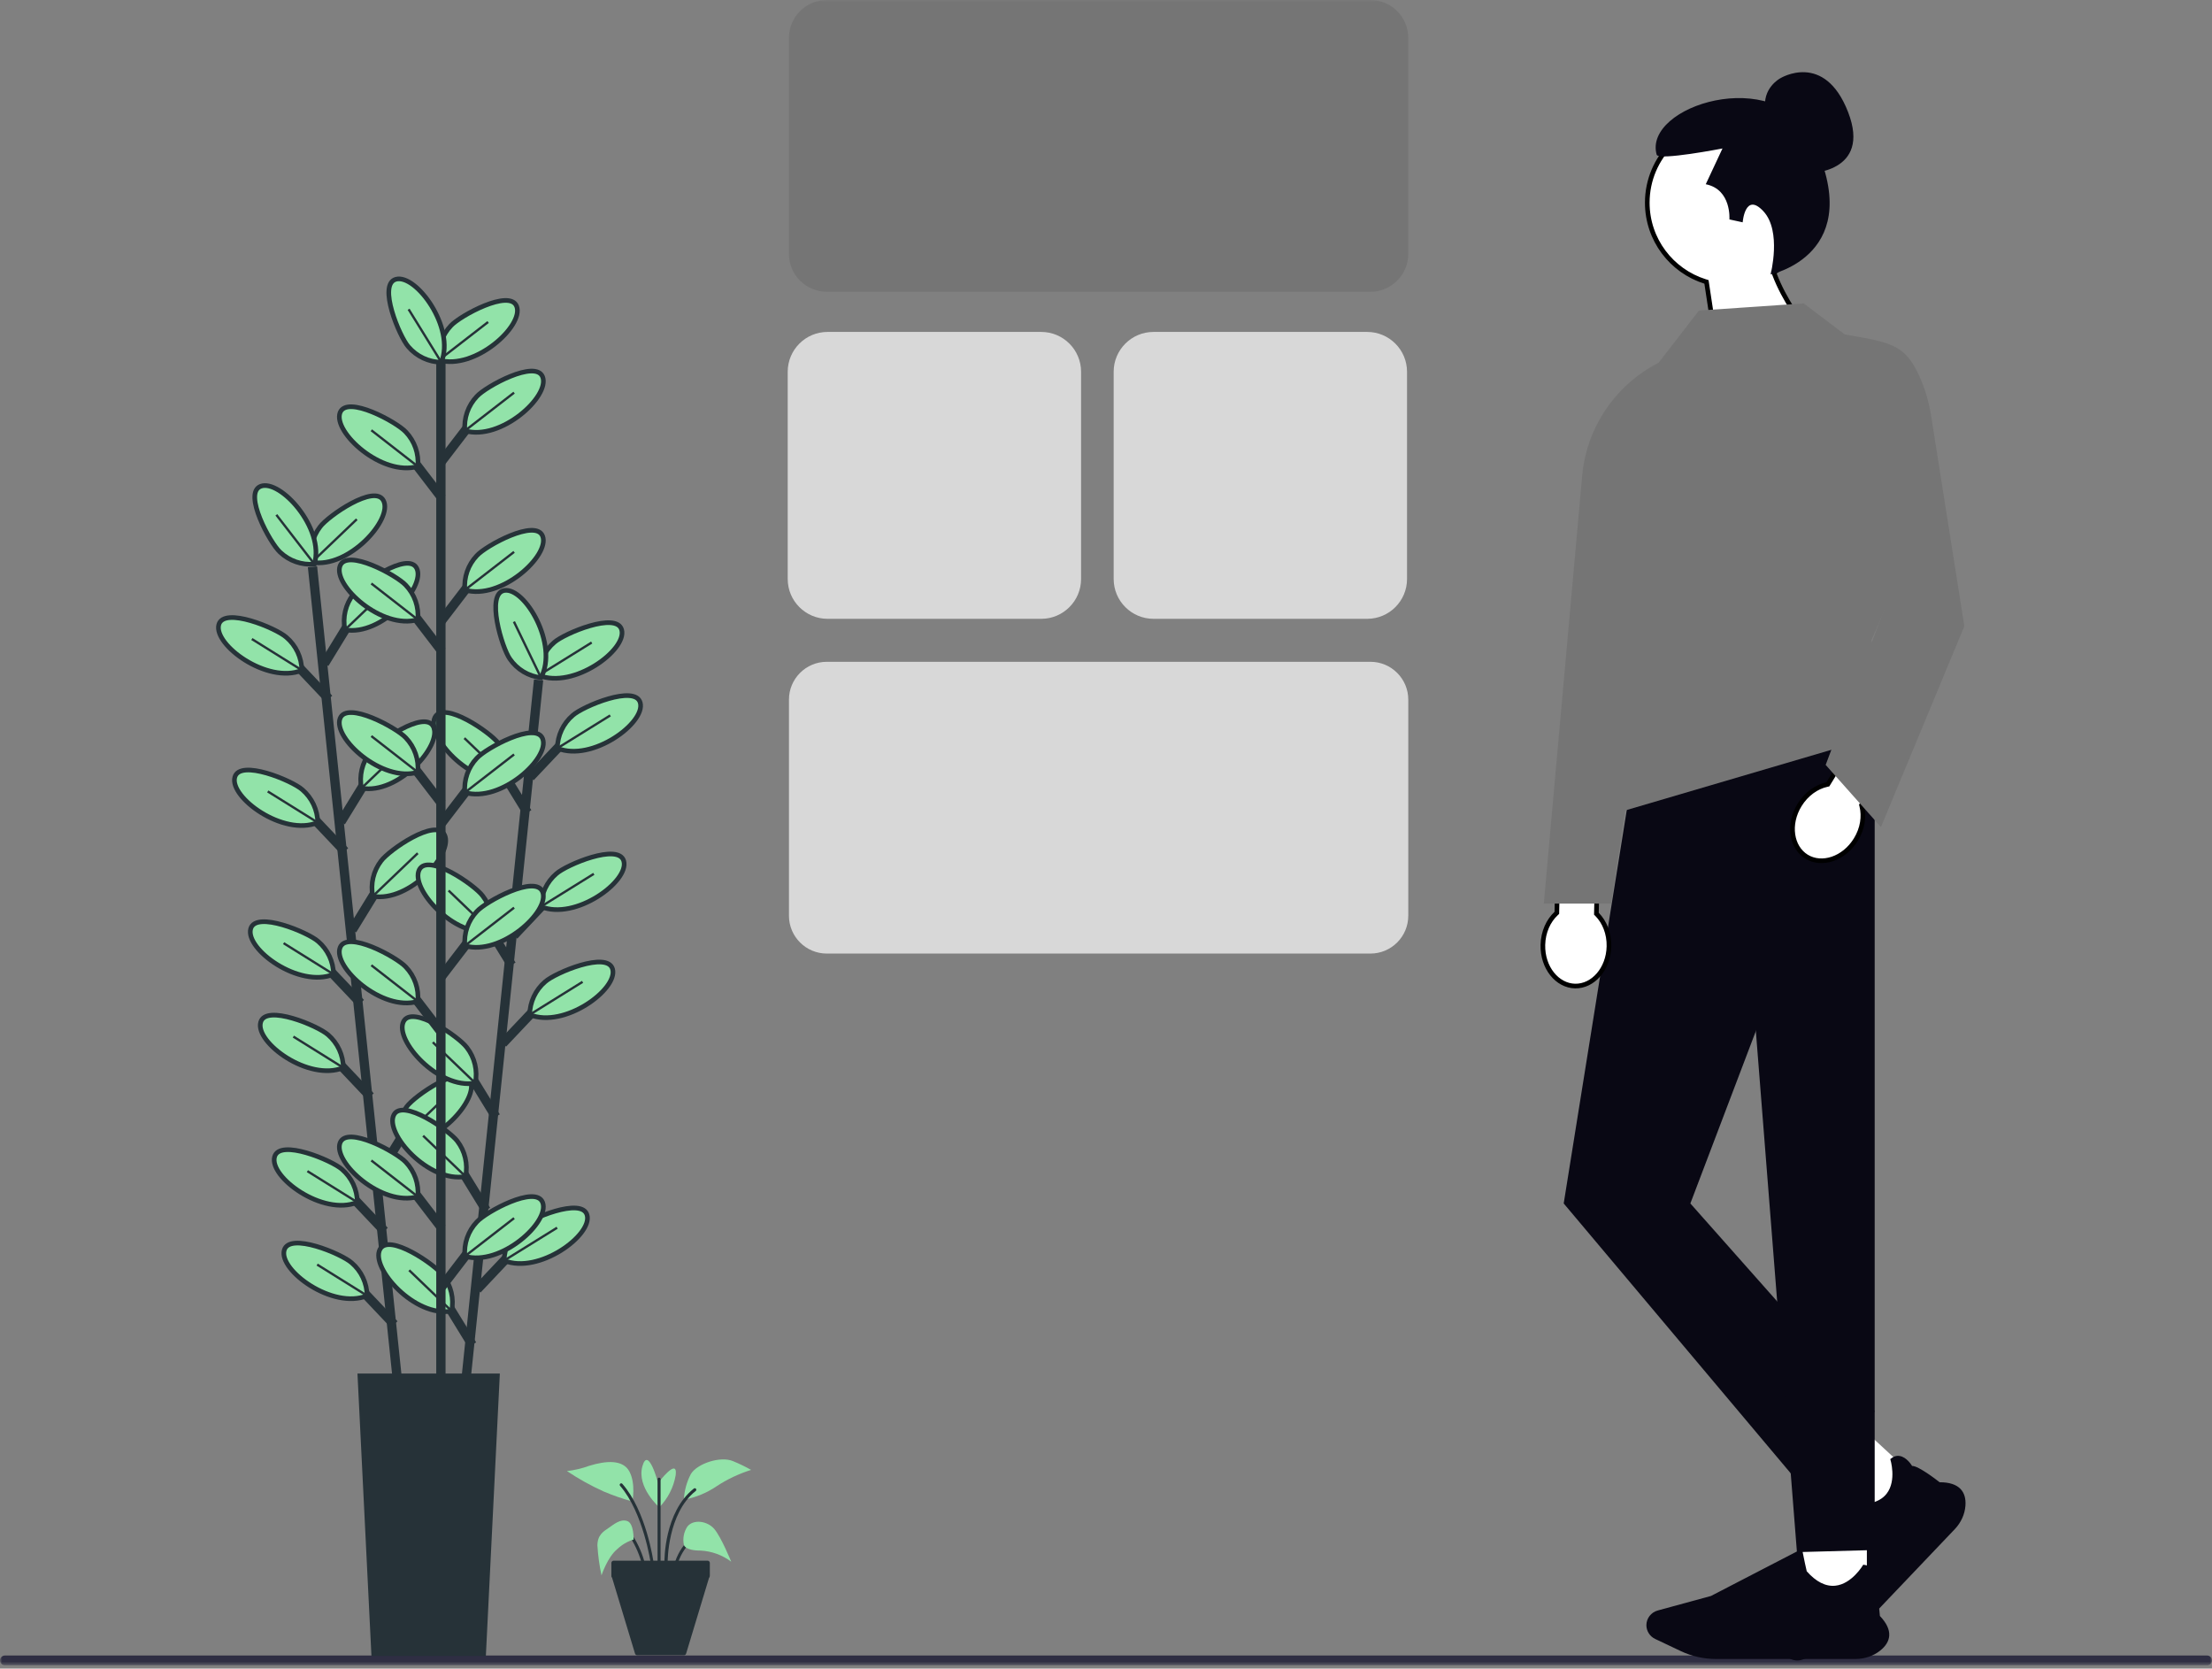 <svg width="476" height="359" viewBox="0 0 476 359" fill="none" xmlns="http://www.w3.org/2000/svg">
<rect x="0" y="0" width="476" height="359" fill="#808080" stroke="none"/>
<g clip-path="url(#clip0_1_3)">
<mask id="mask0_1_3" style="mask-type:luminance" maskUnits="userSpaceOnUse" x="0" y="0" width="476" height="359">
<path d="M476 0H0V358.299H476V0Z" fill="white"/>
</mask>
<g mask="url(#mask0_1_3)">
<path d="M294.905 62.777H177.916C173.427 62.777 169.775 59.125 169.775 54.636V8.14C169.775 3.652 173.427 0 177.916 0H294.905C299.394 0 303.046 3.652 303.046 8.14V54.636C303.046 59.125 299.394 62.777 294.905 62.777Z" fill="#757575"/>
<path d="M294.905 205.166H177.916C173.427 205.166 169.775 201.514 169.775 197.025V150.529C169.775 146.041 173.427 142.389 177.916 142.389H294.905C299.394 142.389 303.046 146.041 303.046 150.529V197.025C303.046 201.514 299.394 205.166 294.905 205.166Z" fill="#D8D8D8"/>
<path d="M294.211 133.142H248.218C243.494 133.142 239.65 129.298 239.65 124.574V79.984C239.65 75.26 243.494 71.416 248.218 71.416H294.211C298.935 71.416 302.779 75.26 302.779 79.984V124.574C302.779 129.298 298.935 133.142 294.211 133.142Z" fill="#D8D8D8"/>
<path d="M224.068 133.142H178.076C173.351 133.142 169.508 129.298 169.508 124.574V79.984C169.508 75.26 173.351 71.416 178.076 71.416H224.068C228.792 71.416 232.636 75.26 232.636 79.984V124.574C232.636 129.298 228.792 133.142 224.068 133.142Z" fill="#D8D8D8"/>
<path d="M476 357.247C476 357.829 475.53 358.299 474.948 358.299H1.052C0.47 358.299 0 357.829 0 357.247C0 356.664 0.47 356.194 1.052 356.194H474.948C475.53 356.194 476 356.664 476 357.247Z" fill="#2F2E43"/>
<path d="M412.919 318.572L403.227 328.748L392.898 319.2L402.59 309.024L412.919 318.572Z" fill="white"/>
<path d="M420.66 328.995L400.059 350.626C398.298 352.475 396.099 353.936 393.699 354.85L387.956 357.039C386.768 357.492 385.401 357.23 384.472 356.372C383.383 355.365 383.108 353.752 383.802 352.45L389.327 342.086L395.222 321.071L395.286 321.11C396.89 322.098 399.322 323.579 399.496 323.642C402.548 323.75 404.734 322.983 405.992 321.361C408.186 318.532 406.794 314.016 406.78 313.971L406.769 313.936L406.797 313.912C407.436 313.366 408.11 313.147 408.799 313.263C410.262 313.507 411.309 315.15 411.462 315.403C412.835 315.345 417.05 318.647 417.389 318.914C419.459 318.909 420.976 319.399 421.898 320.373C422.705 321.224 423.056 322.432 422.942 323.964C422.805 325.807 421.995 327.593 420.66 328.995Z" fill="#090814"/>
<path d="M401.73 330.288H387.566V344.243H401.73V330.288Z" fill="white"/>
<path d="M399.312 356.937H369.205C366.632 356.937 364.046 356.356 361.727 355.258L356.176 352.629C355.029 352.085 354.287 350.924 354.287 349.669C354.287 348.198 355.292 346.896 356.731 346.504L368.182 343.382L387.771 333.238L387.786 333.311C388.152 335.139 388.72 337.9 388.792 338.068C390.801 340.335 392.865 341.38 394.926 341.174C398.521 340.815 400.911 336.725 400.935 336.684L400.953 336.652L400.99 336.656C401.831 336.742 402.454 337.076 402.841 337.65C403.661 338.868 403.16 340.745 403.078 341.028C404.06 341.975 404.501 347.262 404.535 347.689C405.955 349.172 406.63 350.598 406.541 351.927C406.463 353.089 405.809 354.167 404.597 355.134C403.14 356.296 401.263 356.937 399.312 356.937Z" fill="#090814"/>
<path d="M403.412 154.54L353.224 154.564L336.494 258.93L386.683 318.581L403.412 303.669L363.749 258.93L403.412 154.54Z" fill="#090814"/>
<path d="M373.748 169.925L403.413 154.54V333.494L386.683 333.954L373.748 169.925Z" fill="#090814"/>
<path d="M343.533 196.381L343.528 196.592L343.677 196.743C345.277 198.362 346.291 200.837 346.231 203.614C346.125 208.508 342.775 212.237 338.933 212.154C335.091 212.071 331.906 208.2 332.012 203.305C332.073 200.528 333.194 198.1 334.862 196.552L335.017 196.408L335.021 196.196L335.364 180.405L343.876 180.59L343.533 196.381Z" fill="white" stroke="black"/>
<path d="M389.137 37.296C389.137 37.296 402.79 37.267 397.689 24.111C392.589 10.955 383.092 16.846 383.092 16.846C383.092 16.846 379.09 18.959 379.915 23.676" fill="#090814"/>
<path d="M367.263 60.96L367.216 60.651L366.918 60.558C359.707 58.296 354.477 51.562 354.477 43.606C354.477 33.796 362.43 25.843 372.24 25.843C382.05 25.843 390.003 33.796 390.003 43.606C390.003 49.79 386.843 55.234 382.048 58.416L381.717 58.635L381.856 59.007C382.915 61.845 384.429 64.512 385.671 66.464C386.293 67.441 386.85 68.243 387.252 68.8C387.391 68.994 387.512 69.159 387.611 69.291L370.661 83.416L367.263 60.96Z" fill="white" stroke="black"/>
<path d="M381.014 59.035C381.014 59.035 383.44 49.736 379.474 45.461C375.517 41.195 375.006 47.832 375.006 47.832L372.151 47.212C372.151 47.212 372.648 40.757 367.062 39.64L370.662 31.944C370.662 31.944 356.88 34.62 356.5 33.285C353.511 22.782 382.025 13.81 389.902 29.833C402.153 54.755 381.014 59.035 381.014 59.035Z" fill="#090814"/>
<path d="M364.883 75.305C351.623 77.896 341.671 88.936 340.464 102.392L332.211 194.415H346.694L364.883 75.305Z" fill="#757575"/>
<path d="M351.189 148.623L348.934 174.606L410.161 156.598L402.7 137.818L416.592 105.919L388.234 65.272L365.596 66.816L356.849 78.135" fill="#757575"/>
<path d="M400.693 173.037L400.582 173.217L400.634 173.422C401.196 175.628 400.821 178.276 399.365 180.641C396.799 184.811 392.024 186.335 388.751 184.321C385.478 182.307 384.687 177.357 387.252 173.188C388.708 170.822 390.903 169.294 393.125 168.801L393.331 168.755L393.442 168.575L401.72 155.123L408.971 159.585L400.693 173.037Z" fill="white" stroke="black"/>
<path d="M383.604 65.787L388.54 65.582L396.981 71.961C406.982 73.666 409.883 74.144 412.947 80.751C414.235 83.527 415.089 86.484 415.566 89.507L422.707 134.731L404.758 177.95L392.865 164.573L405.579 130.783L403.467 122.701" fill="#757575"/>
<path d="M67.246 121.951L85.696 298.691" stroke="#263238" stroke-width="2" stroke-miterlimit="10"/>
<path d="M82.717 264.861L74.357 256.031" stroke="#263238" stroke-width="2" stroke-miterlimit="10"/>
<path d="M76.896 258.681C76.884 257.332 76.583 256.001 76.014 254.779C75.445 253.556 74.621 252.469 73.596 251.591C71.456 249.671 60.156 244.921 59.086 248.901C57.886 253.231 69.456 261.721 76.896 258.681Z" fill="#92E3A9" stroke="#263238" stroke-miterlimit="10"/>
<path d="M76.897 258.681L66.147 251.981" stroke="#263238" stroke-width="0.5" stroke-miterlimit="10"/>
<path d="M84.817 284.961L76.457 276.131" stroke="#263238" stroke-width="2" stroke-miterlimit="10"/>
<path d="M78.996 278.781C78.98 277.43 78.675 276.098 78.1 274.875C77.526 273.652 76.696 272.566 75.666 271.691C73.526 269.771 62.226 265.021 61.156 269.001C59.986 273.321 71.596 281.821 78.996 278.781Z" fill="#92E3A9" stroke="#263238" stroke-miterlimit="10"/>
<path d="M78.996 278.781L68.246 272.081" stroke="#263238" stroke-width="0.5" stroke-miterlimit="10"/>
<path d="M77.596 215.821L69.236 206.991" stroke="#263238" stroke-width="2" stroke-miterlimit="10"/>
<path d="M71.776 209.631C71.76 208.281 71.456 206.95 70.883 205.727C70.311 204.504 69.483 203.418 68.457 202.541C66.306 200.621 55.007 195.871 53.937 199.851C52.776 204.231 64.337 212.671 71.776 209.631Z" fill="#92E3A9" stroke="#263238" stroke-miterlimit="10"/>
<path d="M71.777 209.631L61.027 202.931" stroke="#263238" stroke-width="0.5" stroke-miterlimit="10"/>
<path d="M79.698 235.921L71.338 227.091" stroke="#263238" stroke-width="2" stroke-miterlimit="10"/>
<path d="M73.877 229.731C73.867 228.384 73.569 227.054 73.003 225.832C72.438 224.609 71.617 223.521 70.597 222.641C68.457 220.721 57.157 215.971 56.087 219.951C54.867 224.281 66.427 232.771 73.877 229.731Z" fill="#92E3A9" stroke="#263238" stroke-miterlimit="10"/>
<path d="M73.877 229.731L63.127 223.031" stroke="#263238" stroke-width="0.5" stroke-miterlimit="10"/>
<path d="M74.198 183.171L65.838 174.341" stroke="#263238" stroke-width="2" stroke-miterlimit="10"/>
<path d="M68.376 176.981C68.357 175.63 68.05 174.299 67.476 173.077C66.902 171.854 66.073 170.768 65.046 169.891C62.896 167.971 51.596 163.231 50.526 167.231C49.366 171.531 60.926 180.021 68.376 176.981Z" fill="#92E3A9" stroke="#263238" stroke-miterlimit="10"/>
<path d="M68.377 176.981L57.617 170.281" stroke="#263238" stroke-width="0.5" stroke-miterlimit="10"/>
<path d="M70.766 150.371L62.406 141.541" stroke="#263238" stroke-width="2" stroke-miterlimit="10"/>
<path d="M64.947 144.231C64.934 142.872 64.628 141.531 64.049 140.301C63.471 139.07 62.635 137.979 61.597 137.101C59.447 135.181 48.147 130.431 47.077 134.411C45.947 138.731 57.507 147.231 64.947 144.231Z" fill="#92E3A9" stroke="#263238" stroke-miterlimit="10"/>
<path d="M64.947 144.191L54.197 137.491" stroke="#263238" stroke-width="0.5" stroke-miterlimit="10"/>
<path d="M81.316 252.971L87.676 242.601" stroke="#263238" stroke-width="2" stroke-miterlimit="10"/>
<path d="M85.738 245.721C85.475 244.395 85.499 243.028 85.807 241.712C86.116 240.396 86.703 239.162 87.528 238.091C89.228 235.771 99.298 228.791 101.168 232.461C103.208 236.451 93.648 247.161 85.738 245.721Z" fill="#92E3A9" stroke="#263238" stroke-miterlimit="10"/>
<path d="M85.736 245.721L95.416 236.461" stroke="#263238" stroke-width="0.5" stroke-miterlimit="10"/>
<path d="M75.797 200.081L82.157 189.711" stroke="#263238" stroke-width="2" stroke-miterlimit="10"/>
<path d="M80.217 192.831C79.959 191.51 79.985 190.148 80.293 188.838C80.602 187.528 81.186 186.298 82.007 185.231C83.707 182.911 93.777 175.931 95.647 179.601C97.687 183.561 88.127 194.231 80.217 192.831Z" fill="#92E3A9" stroke="#263238" stroke-miterlimit="10"/>
<path d="M80.217 192.831L89.897 183.571" stroke="#263238" stroke-width="0.5" stroke-miterlimit="10"/>
<path d="M73.367 176.831L79.727 166.471" stroke="#263238" stroke-width="2" stroke-miterlimit="10"/>
<path d="M77.786 169.581C77.526 168.254 77.553 166.886 77.865 165.57C78.177 164.254 78.768 163.02 79.596 161.951C81.306 159.641 91.376 152.651 93.246 156.321C95.256 160.321 85.696 171.021 77.786 169.581Z" fill="#92E3A9" stroke="#263238" stroke-miterlimit="10"/>
<path d="M77.787 169.581L87.467 160.331" stroke="#263238" stroke-width="0.5" stroke-miterlimit="10"/>
<path d="M69.816 142.761L76.166 132.391" stroke="#263238" stroke-width="2" stroke-miterlimit="10"/>
<path d="M74.227 135.501C73.964 134.176 73.989 132.81 74.3 131.496C74.61 130.181 75.199 128.948 76.027 127.881C77.727 125.561 87.797 118.581 89.667 122.251C91.697 126.231 82.147 136.941 74.227 135.501Z" fill="#92E3A9" stroke="#263238" stroke-miterlimit="10"/>
<path d="M74.227 135.501L83.917 126.251" stroke="#263238" stroke-width="0.5" stroke-miterlimit="10"/>
<path d="M67.097 120.971C66.834 119.645 66.858 118.278 67.167 116.962C67.475 115.646 68.062 114.412 68.887 113.341C70.587 111.031 80.657 104.041 82.527 107.721C84.597 111.711 75.007 122.411 67.097 120.971Z" fill="#92E3A9" stroke="#263238" stroke-miterlimit="10"/>
<path d="M67.098 120.971L76.778 111.721" stroke="#263238" stroke-width="0.5" stroke-miterlimit="10"/>
<path d="M67.658 121.371C66.312 121.493 64.955 121.326 63.679 120.881C62.403 120.436 61.236 119.724 60.258 118.791C58.128 116.851 52.258 106.101 56.088 104.631C60.278 103.021 69.918 113.651 67.658 121.371Z" fill="#92E3A9" stroke="#263238" stroke-miterlimit="10"/>
<path d="M67.657 121.371L59.467 110.771" stroke="#263238" stroke-width="0.5" stroke-miterlimit="10"/>
<path d="M115.897 146.291L97.557 323.041" stroke="#263238" stroke-width="2" stroke-miterlimit="10"/>
<path d="M101.606 289.331L95.246 278.961" stroke="#263238" stroke-width="2" stroke-miterlimit="10"/>
<path d="M97.187 282.081C97.45 280.754 97.425 279.387 97.115 278.071C96.804 276.755 96.215 275.52 95.387 274.451C93.687 272.131 83.607 265.161 81.747 268.831C79.707 272.821 89.277 283.521 97.187 282.081Z" fill="#92E3A9" stroke="#263238" stroke-miterlimit="10"/>
<path d="M97.187 282.081L88.047 273.301" stroke="#263238" stroke-width="0.5" stroke-miterlimit="10"/>
<path d="M106.698 240.281L100.338 229.911" stroke="#263238" stroke-width="2" stroke-miterlimit="10"/>
<path d="M102.277 233.031C102.54 231.704 102.515 230.337 102.205 229.021C101.894 227.704 101.305 226.47 100.477 225.401C98.777 223.081 88.697 216.111 86.837 219.781C84.797 223.771 94.367 234.471 102.277 233.031Z" fill="#92E3A9" stroke="#263238" stroke-miterlimit="10"/>
<path d="M102.277 233.031L93.137 224.251" stroke="#263238" stroke-width="0.5" stroke-miterlimit="10"/>
<path d="M104.616 260.381L98.246 250.011" stroke="#263238" stroke-width="2" stroke-miterlimit="10"/>
<path d="M100.187 253.131C100.45 251.805 100.426 250.438 100.117 249.122C99.809 247.806 99.222 246.572 98.397 245.501C96.687 243.231 86.597 236.231 84.747 239.881C82.717 243.871 92.277 254.571 100.187 253.131Z" fill="#92E3A9" stroke="#263238" stroke-miterlimit="10"/>
<path d="M100.187 253.131L91.047 244.361" stroke="#263238" stroke-width="0.5" stroke-miterlimit="10"/>
<path d="M110.087 207.621L103.727 197.261" stroke="#263238" stroke-width="2" stroke-miterlimit="10"/>
<path d="M105.667 200.371C105.93 199.046 105.905 197.68 105.595 196.365C105.284 195.051 104.695 193.818 103.867 192.751C102.167 190.431 92.088 183.451 90.218 187.131C88.188 191.121 97.757 201.821 105.667 200.371Z" fill="#92E3A9" stroke="#263238" stroke-miterlimit="10"/>
<path d="M105.667 200.371L96.527 191.601" stroke="#263238" stroke-width="0.5" stroke-miterlimit="10"/>
<path d="M113.487 174.831L107.127 164.471" stroke="#263238" stroke-width="2" stroke-miterlimit="10"/>
<path d="M109.067 167.581C109.33 166.255 109.306 164.888 108.997 163.572C108.688 162.256 108.102 161.022 107.277 159.951C105.597 157.631 95.487 150.661 93.597 154.331C91.597 158.321 101.157 169.021 109.067 167.581Z" fill="#92E3A9" stroke="#263238" stroke-miterlimit="10"/>
<path d="M109.068 167.581L99.928 158.811" stroke="#263238" stroke-width="0.5" stroke-miterlimit="10"/>
<path d="M102.688 277.401L111.037 268.561" stroke="#263238" stroke-width="2" stroke-miterlimit="10"/>
<path d="M108.496 271.231C108.512 269.88 108.817 268.548 109.392 267.325C109.966 266.102 110.796 265.016 111.826 264.141C113.966 262.221 125.266 257.461 126.336 261.441C127.506 265.741 115.946 274.231 108.496 271.231Z" fill="#92E3A9" stroke="#263238" stroke-miterlimit="10"/>
<path d="M108.496 271.211L119.886 264.151" stroke="#263238" stroke-width="0.5" stroke-miterlimit="10"/>
<path d="M108.178 224.501L116.528 215.671" stroke="#263238" stroke-width="2" stroke-miterlimit="10"/>
<path d="M113.986 218.321C114.003 216.968 114.308 215.635 114.883 214.41C115.457 213.186 116.287 212.098 117.316 211.221C119.456 209.301 130.746 204.541 131.826 208.521C132.996 212.851 121.436 221.351 113.986 218.321Z" fill="#92E3A9" stroke="#263238" stroke-miterlimit="10"/>
<path d="M113.986 218.321L125.366 211.251" stroke="#263238" stroke-width="0.5" stroke-miterlimit="10"/>
<path d="M110.588 201.261L118.938 192.421" stroke="#263238" stroke-width="2" stroke-miterlimit="10"/>
<path d="M116.406 195.071C116.419 193.72 116.722 192.388 117.295 191.165C117.868 189.941 118.697 188.856 119.726 187.981C121.866 186.061 133.166 181.301 134.236 185.281C135.406 189.601 123.846 198.111 116.406 195.071Z" fill="#92E3A9" stroke="#263238" stroke-miterlimit="10"/>
<path d="M116.406 195.071L127.786 188.011" stroke="#263238" stroke-width="0.5" stroke-miterlimit="10"/>
<path d="M114.117 167.181L122.477 158.341" stroke="#263238" stroke-width="2" stroke-miterlimit="10"/>
<path d="M119.938 160.991C119.953 159.64 120.259 158.308 120.833 157.085C121.408 155.862 122.238 154.776 123.268 153.901C125.408 151.981 136.697 147.221 137.777 151.201C138.947 155.521 127.387 164.031 119.938 160.991Z" fill="#92E3A9" stroke="#263238" stroke-miterlimit="10"/>
<path d="M119.938 160.991L131.317 153.931" stroke="#263238" stroke-width="0.5" stroke-miterlimit="10"/>
<path d="M115.947 145.301C115.963 143.951 116.267 142.619 116.839 141.396C117.412 140.173 118.24 139.087 119.267 138.211C121.417 136.291 132.707 131.531 133.777 135.511C134.947 139.831 123.397 148.341 115.947 145.301Z" fill="#92E3A9" stroke="#263238" stroke-miterlimit="10"/>
<path d="M115.947 145.301L127.327 138.241" stroke="#263238" stroke-width="0.5" stroke-miterlimit="10"/>
<path d="M116.418 145.811C115.075 145.653 113.782 145.21 112.625 144.512C111.467 143.813 110.473 142.875 109.708 141.761C108.028 139.421 104.478 127.691 108.548 127.041C112.968 126.331 120.218 138.721 116.418 145.811Z" fill="#92E3A9" stroke="#263238" stroke-miterlimit="10"/>
<path d="M116.418 145.811L110.588 133.751" stroke="#263238" stroke-width="0.5" stroke-miterlimit="10"/>
<path d="M94.877 74.321V297.831" stroke="#263238" stroke-width="2" stroke-miterlimit="10"/>
<path d="M95.056 264.221L87.656 254.571" stroke="#263238" stroke-width="2" stroke-miterlimit="10"/>
<path d="M89.908 257.461C90.033 256.115 89.869 254.759 89.426 253.482C88.982 252.206 88.27 251.039 87.338 250.061C85.398 247.941 74.658 242.061 73.178 245.881C71.598 250.061 82.188 259.721 89.908 257.461Z" fill="#92E3A9" stroke="#263238" stroke-miterlimit="10"/>
<path d="M89.906 257.461L79.906 249.681" stroke="#263238" stroke-width="0.5" stroke-miterlimit="10"/>
<path d="M95.056 222.221L87.656 212.571" stroke="#263238" stroke-width="2" stroke-miterlimit="10"/>
<path d="M89.908 215.461C90.033 214.115 89.869 212.759 89.426 211.482C88.982 210.206 88.27 209.039 87.338 208.061C85.398 205.931 74.658 200.061 73.178 203.881C71.598 208.061 82.188 217.711 89.908 215.461Z" fill="#92E3A9" stroke="#263238" stroke-miterlimit="10"/>
<path d="M89.906 215.461L79.906 207.681" stroke="#263238" stroke-width="0.5" stroke-miterlimit="10"/>
<path d="M95.056 172.901L87.656 163.251" stroke="#263238" stroke-width="2" stroke-miterlimit="10"/>
<path d="M89.908 166.151C90.033 164.805 89.869 163.449 89.426 162.172C88.982 160.896 88.27 159.729 87.338 158.751C85.398 156.621 74.658 150.751 73.178 154.571C71.598 158.751 82.188 168.401 89.908 166.151Z" fill="#92E3A9" stroke="#263238" stroke-miterlimit="10"/>
<path d="M89.906 166.151L79.906 158.371" stroke="#263238" stroke-width="0.5" stroke-miterlimit="10"/>
<path d="M95.056 140.081L87.656 130.421" stroke="#263238" stroke-width="2" stroke-miterlimit="10"/>
<path d="M89.908 133.321C90.033 131.975 89.869 130.619 89.426 129.342C88.982 128.066 88.27 126.899 87.338 125.921C85.398 123.791 74.658 117.921 73.178 121.741C71.598 125.921 82.188 135.571 89.908 133.321Z" fill="#92E3A9" stroke="#263238" stroke-miterlimit="10"/>
<path d="M89.906 133.321L79.906 125.541" stroke="#263238" stroke-width="0.5" stroke-miterlimit="10"/>
<path d="M95.056 107.111L87.656 97.451" stroke="#263238" stroke-width="2" stroke-miterlimit="10"/>
<path d="M89.908 100.351C90.033 99.005 89.869 97.649 89.426 96.372C88.982 95.096 88.27 93.929 87.338 92.951C85.398 90.821 74.658 84.951 73.178 88.771C71.598 92.951 82.188 102.601 89.908 100.351Z" fill="#92E3A9" stroke="#263238" stroke-miterlimit="10"/>
<path d="M89.906 100.351L79.906 92.571" stroke="#263238" stroke-width="0.5" stroke-miterlimit="10"/>
<path d="M94.897 277.051L102.296 267.391" stroke="#263238" stroke-width="2" stroke-miterlimit="10"/>
<path d="M100.037 270.291C99.915 268.945 100.081 267.588 100.526 266.312C100.971 265.036 101.684 263.869 102.617 262.891C104.547 260.761 115.287 254.891 116.767 258.711C118.377 262.891 107.757 272.541 100.037 270.291Z" fill="#92E3A9" stroke="#263238" stroke-miterlimit="10"/>
<path d="M100.037 270.291L110.627 262.091" stroke="#263238" stroke-width="0.5" stroke-miterlimit="10"/>
<path d="M94.897 210.241L102.296 200.591" stroke="#263238" stroke-width="2" stroke-miterlimit="10"/>
<path d="M100.037 203.491C99.915 202.145 100.081 200.788 100.526 199.512C100.971 198.236 101.684 197.069 102.617 196.091C104.547 193.961 115.287 188.091 116.767 191.911C118.377 196.091 107.757 205.741 100.037 203.491Z" fill="#92E3A9" stroke="#263238" stroke-miterlimit="10"/>
<path d="M100.037 203.491L110.627 195.291" stroke="#263238" stroke-width="0.5" stroke-miterlimit="10"/>
<path d="M94.897 177.271L102.296 167.621" stroke="#263238" stroke-width="2" stroke-miterlimit="10"/>
<path d="M100.037 170.521C99.915 169.175 100.081 167.818 100.526 166.542C100.971 165.266 101.684 164.099 102.617 163.121C104.547 160.991 115.287 155.121 116.767 158.931C118.377 163.121 107.757 172.771 100.037 170.521Z" fill="#92E3A9" stroke="#263238" stroke-miterlimit="10"/>
<path d="M100.037 170.521L110.627 162.321" stroke="#263238" stroke-width="0.5" stroke-miterlimit="10"/>
<path d="M94.897 133.691L102.296 124.041" stroke="#263238" stroke-width="2" stroke-miterlimit="10"/>
<path d="M100.037 126.941C99.915 125.595 100.081 124.238 100.526 122.962C100.971 121.686 101.684 120.519 102.617 119.541C104.547 117.411 115.287 111.541 116.767 115.351C118.377 119.541 107.757 129.231 100.037 126.941Z" fill="#92E3A9" stroke="#263238" stroke-miterlimit="10"/>
<path d="M100.037 126.941L110.627 118.741" stroke="#263238" stroke-width="0.5" stroke-miterlimit="10"/>
<path d="M94.897 99.431L102.296 89.781" stroke="#263238" stroke-width="2" stroke-miterlimit="10"/>
<path d="M100.037 92.681C99.914 91.335 100.081 89.978 100.526 88.701C100.971 87.425 101.684 86.259 102.617 85.281C104.547 83.151 115.287 77.281 116.767 81.091C118.377 85.281 107.757 94.931 100.037 92.681Z" fill="#92E3A9" stroke="#263238" stroke-miterlimit="10"/>
<path d="M100.037 92.681L110.627 84.481" stroke="#263238" stroke-width="0.5" stroke-miterlimit="10"/>
<path d="M94.447 77.481C94.325 76.135 94.492 74.778 94.937 73.502C95.382 72.225 96.094 71.059 97.027 70.081C98.957 67.951 109.697 62.081 111.177 65.901C112.787 70.081 102.167 79.731 94.447 77.481Z" fill="#92E3A9" stroke="#263238" stroke-miterlimit="10"/>
<path d="M94.447 77.481L105.037 69.281" stroke="#263238" stroke-width="0.5" stroke-miterlimit="10"/>
<path d="M94.968 77.941C93.616 77.922 92.284 77.614 91.062 77.038C89.839 76.462 88.753 75.631 87.878 74.601C85.968 72.451 81.228 61.151 85.208 60.081C89.528 58.921 98.018 70.491 94.968 77.941Z" fill="#92E3A9" stroke="#263238" stroke-miterlimit="10"/>
<path d="M94.968 77.941L87.928 66.541" stroke="#263238" stroke-width="0.5" stroke-miterlimit="10"/>
<path d="M104.077 355.791H80.407L77.447 296.021H107.037L104.077 355.791Z" fill="#263238" stroke="#263238" stroke-miterlimit="10"/>
<path d="M147.16 322.668C147.253 320.736 147.769 318.849 148.67 317.138C150.05 314.868 155.08 313.238 157.73 314.368C159.068 314.917 160.37 315.548 161.63 316.258C159.003 317.082 156.502 318.266 154.2 319.778C152.078 321.216 149.681 322.2 147.16 322.668Z" fill="#92E3A9"/>
<path d="M141.87 324.308C143.724 322.415 144.956 320 145.4 317.388C145.9 313.388 141.62 319.068 141.62 319.068C141.62 319.068 139.48 310.968 138.23 315.498C136.98 320.028 141.87 324.308 141.87 324.308Z" fill="#92E3A9"/>
<path d="M136.09 323.048C136.09 323.048 136.84 319.278 135.46 316.638C134.08 313.998 130.46 314.248 126.78 315.378C125.238 315.944 123.633 316.324 122 316.508C124.513 318.193 127.162 319.665 129.92 320.908C131.927 321.757 133.988 322.472 136.09 323.048Z" fill="#92E3A9"/>
<path d="M141.819 336.608C141.906 336.608 141.99 336.573 142.052 336.511C142.114 336.449 142.149 336.365 142.149 336.278V318.248C142.149 318.205 142.14 318.162 142.123 318.123C142.107 318.083 142.082 318.048 142.051 318.018C142.021 317.988 141.984 317.965 141.944 317.949C141.904 317.934 141.862 317.926 141.819 317.928C141.734 317.928 141.652 317.961 141.592 318.021C141.532 318.081 141.499 318.163 141.499 318.248V336.248C141.493 336.293 141.497 336.339 141.51 336.383C141.524 336.426 141.547 336.466 141.577 336.5C141.607 336.534 141.645 336.562 141.686 336.58C141.728 336.599 141.773 336.608 141.819 336.608Z" fill="#263238"/>
<path d="M140.329 336.608H140.379C140.463 336.593 140.538 336.546 140.589 336.477C140.639 336.408 140.661 336.322 140.649 336.238C140.589 335.788 139.069 325.128 133.909 319.238C133.848 319.178 133.765 319.144 133.679 319.144C133.593 319.144 133.511 319.178 133.449 319.238C133.418 319.268 133.394 319.303 133.377 319.343C133.36 319.382 133.352 319.425 133.352 319.468C133.352 319.511 133.36 319.553 133.377 319.593C133.394 319.632 133.418 319.668 133.449 319.698C138.449 325.468 140.019 336.278 140.039 336.388C140.059 336.45 140.098 336.504 140.15 336.543C140.202 336.582 140.264 336.605 140.329 336.608Z" fill="#263238"/>
<path d="M143.35 336.358C143.437 336.355 143.52 336.32 143.581 336.258C143.642 336.197 143.678 336.114 143.68 336.028C143.68 335.918 143.63 325.678 149.68 320.808C149.721 320.783 149.755 320.751 149.782 320.712C149.808 320.673 149.826 320.629 149.834 320.583C149.842 320.537 149.84 320.489 149.829 320.444C149.817 320.398 149.796 320.356 149.766 320.319C149.737 320.282 149.7 320.253 149.658 320.231C149.616 320.21 149.57 320.198 149.523 320.196C149.476 320.194 149.429 320.202 149.386 320.22C149.342 320.237 149.303 320.264 149.27 320.298C142.93 325.378 142.98 335.598 142.98 336.038C142.983 336.083 142.995 336.128 143.015 336.169C143.035 336.21 143.063 336.246 143.097 336.276C143.132 336.306 143.172 336.329 143.216 336.343C143.259 336.357 143.305 336.362 143.35 336.358Z" fill="#263238"/>
<path d="M138.319 336.248H138.399C138.441 336.237 138.481 336.219 138.515 336.193C138.549 336.167 138.578 336.134 138.6 336.097C138.621 336.059 138.635 336.018 138.64 335.975C138.645 335.933 138.641 335.889 138.629 335.848C137.992 333.654 136.999 331.58 135.689 329.708C135.664 329.672 135.633 329.642 135.596 329.619C135.56 329.596 135.519 329.58 135.476 329.573C135.433 329.565 135.39 329.566 135.347 329.576C135.305 329.585 135.265 329.603 135.229 329.628C135.161 329.681 135.116 329.759 135.103 329.844C135.09 329.929 135.11 330.017 135.159 330.088C136.423 331.897 137.382 333.9 137.999 336.018C138.019 336.086 138.062 336.146 138.12 336.188C138.178 336.23 138.248 336.251 138.319 336.248Z" fill="#263238"/>
<path d="M136.339 331.248C136.339 331.248 136.459 327.728 134.949 327.248C133.439 326.768 132.059 328.008 130.949 328.758C129.839 329.508 128.559 330.268 128.559 332.538C128.688 334.694 128.982 336.837 129.439 338.948C129.439 338.948 130.699 335.048 132.839 333.288C133.831 332.345 135.029 331.646 136.339 331.248Z" fill="#92E3A9"/>
<path d="M145.62 336.358C145.689 336.355 145.756 336.332 145.811 336.291C145.866 336.25 145.908 336.193 145.93 336.128C146.579 334.246 147.71 332.567 149.21 331.258C149.25 331.234 149.284 331.202 149.31 331.163C149.337 331.125 149.355 331.082 149.363 331.036C149.372 330.991 149.371 330.944 149.36 330.899C149.349 330.854 149.329 330.811 149.3 330.775C149.272 330.738 149.236 330.707 149.196 330.685C149.155 330.663 149.11 330.65 149.064 330.647C149.017 330.643 148.971 330.65 148.927 330.665C148.884 330.681 148.844 330.706 148.81 330.738C147.205 332.128 145.997 333.919 145.31 335.928C145.296 335.969 145.291 336.012 145.294 336.054C145.297 336.097 145.309 336.139 145.328 336.177C145.348 336.216 145.375 336.25 145.408 336.277C145.441 336.305 145.479 336.325 145.52 336.338L145.62 336.358Z" fill="#263238"/>
<path d="M147.16 332.358C146.884 331.01 147.154 329.607 147.91 328.458C149.17 326.828 152.19 327.198 153.7 328.958C155.21 330.718 157.35 336.008 157.35 336.008C155.454 334.582 153.179 333.751 150.81 333.618C147.28 333.618 147.16 332.358 147.16 332.358Z" fill="#92E3A9"/>
<path d="M137.129 355.638H147.169L152.189 339.038H132.109L137.129 355.638Z" fill="#263238" stroke="#263238" stroke-linecap="round" stroke-linejoin="round"/>
<path d="M132.06 339.038H152.25V336.288H132.06V339.038Z" fill="#263238" stroke="#263238" stroke-linecap="round" stroke-linejoin="round"/>
</g>
</g>
<defs>
<clipPath id="clip0_1_3">
<rect width="476" height="359" fill="white"/>
</clipPath>
</defs>
</svg>
